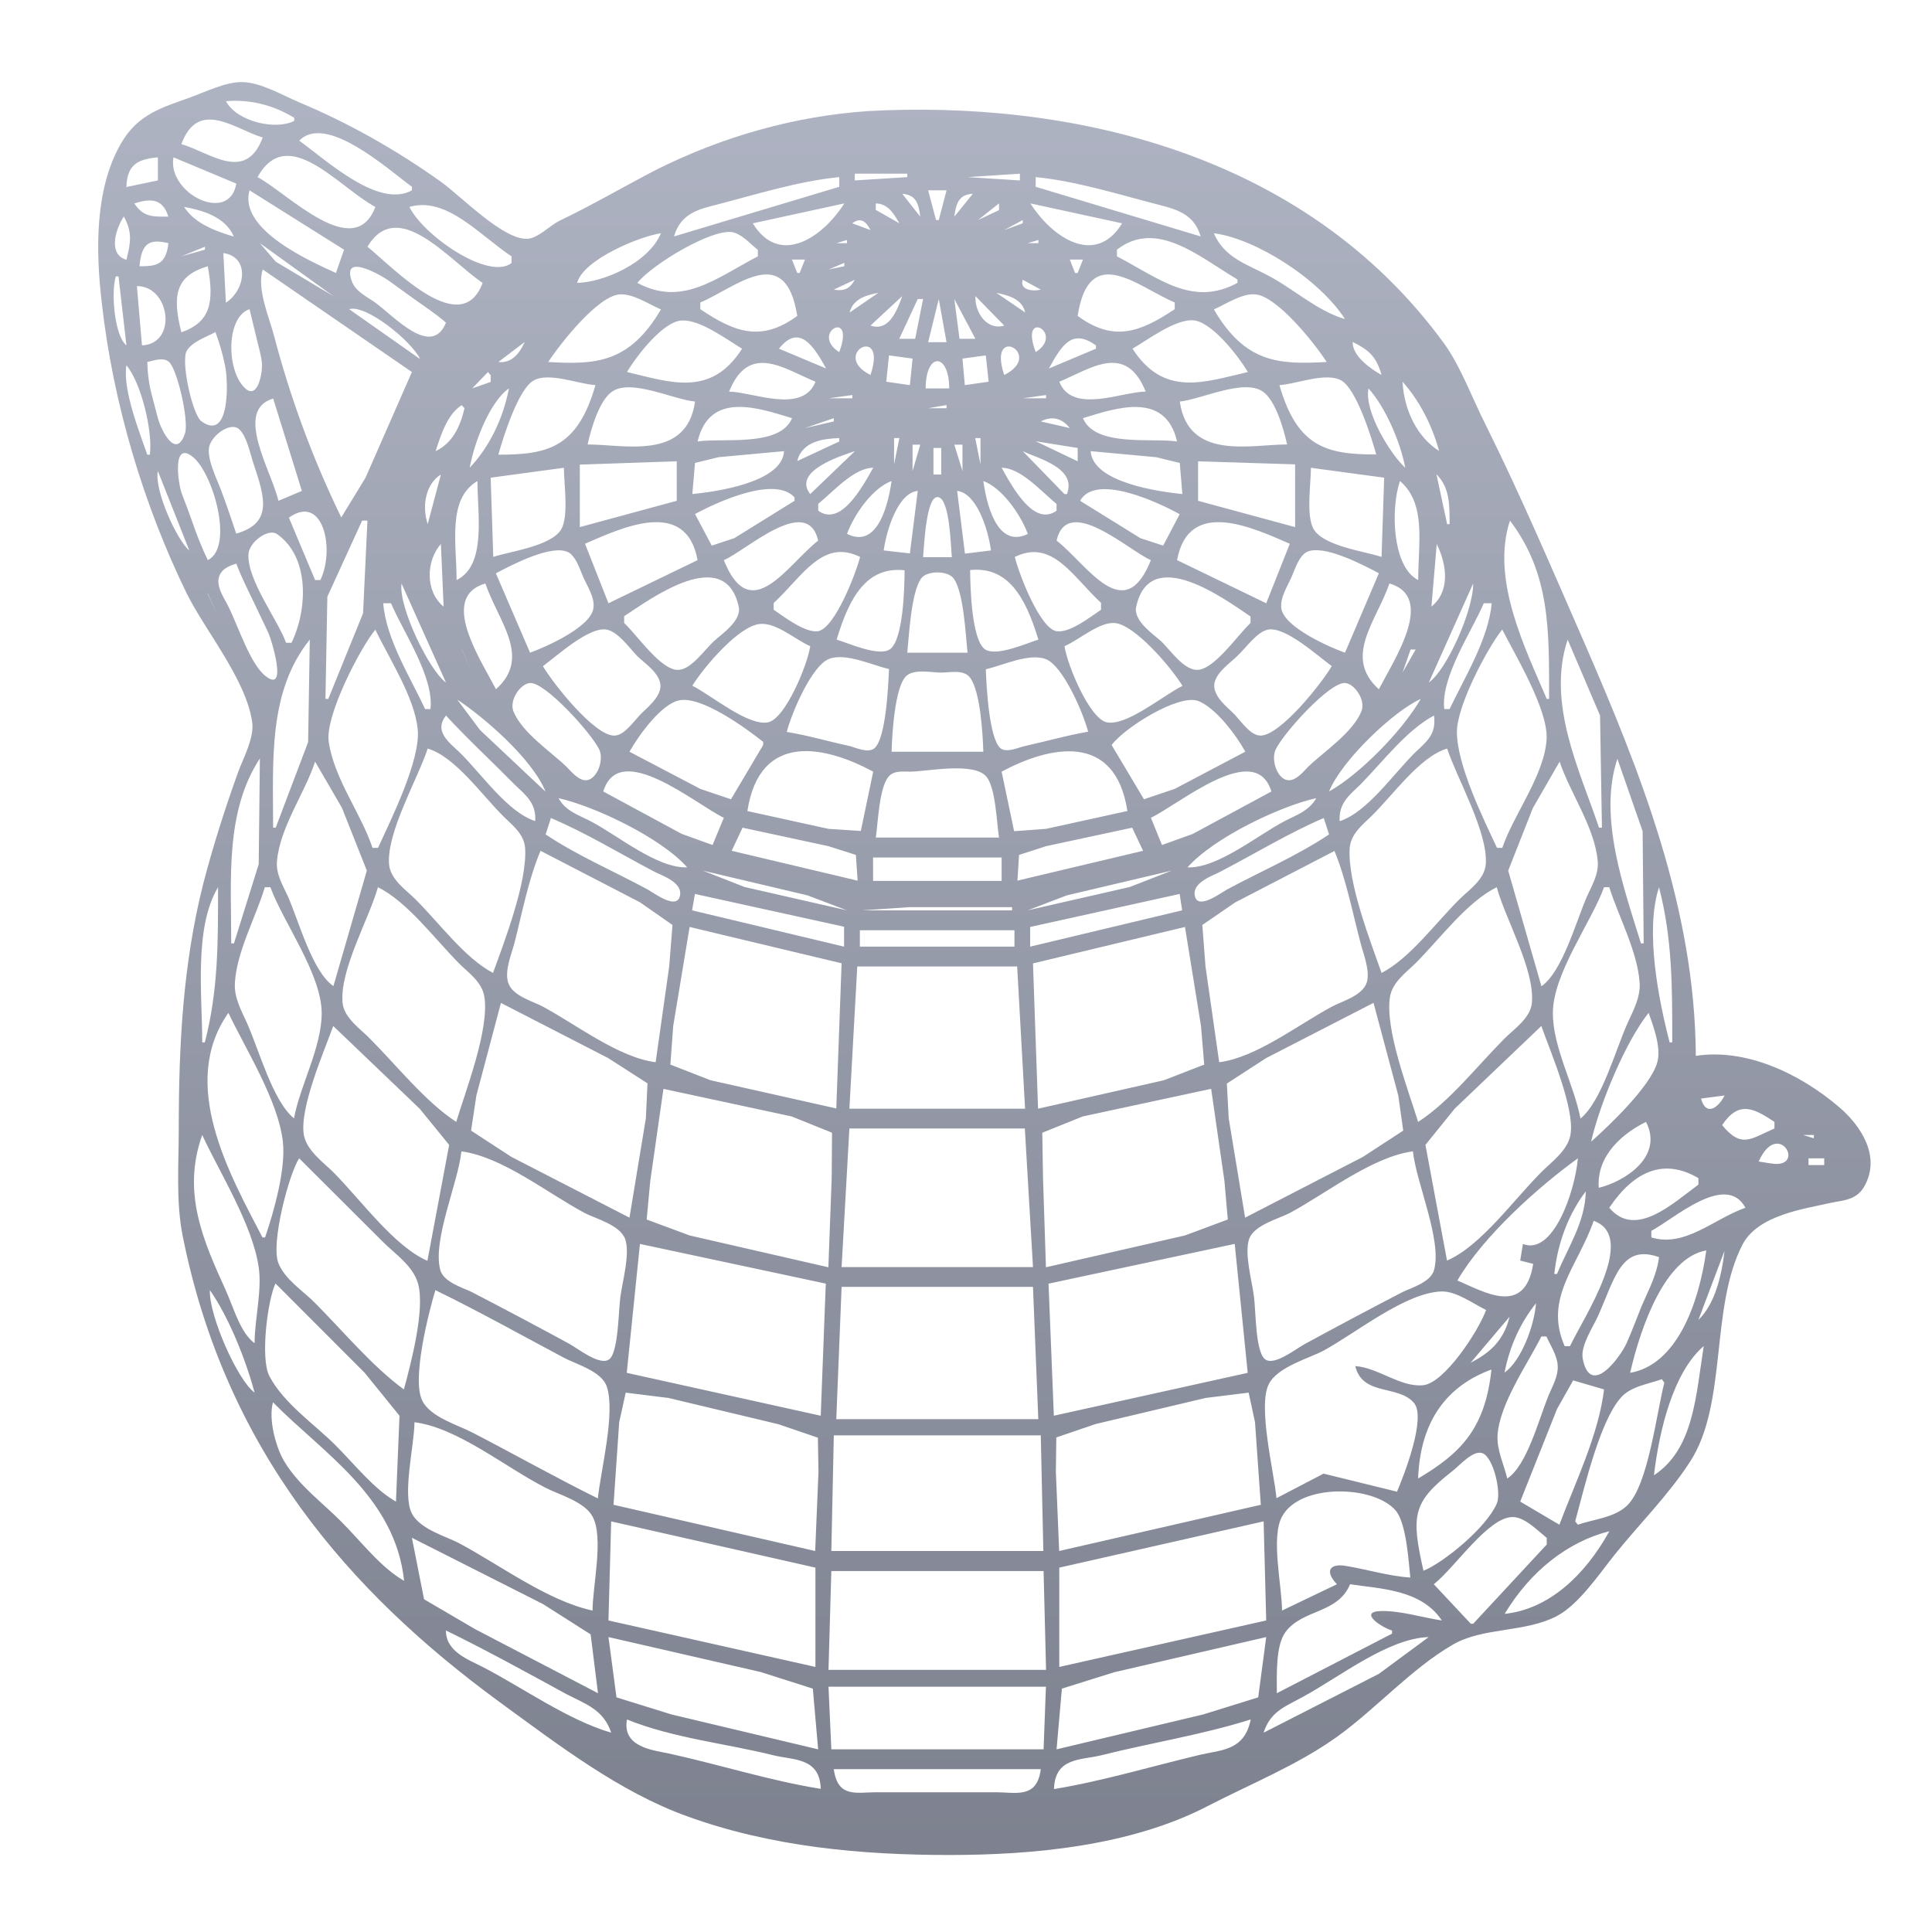 <svg xmlns="http://www.w3.org/2000/svg" xmlns:xlink="http://www.w3.org/1999/xlink" width="64" height="64" viewBox="0 0 64 64" version="1.1"><defs><linearGradient id="linear0" gradientUnits="userSpaceOnUse" x1="0" y1="0" x2="0" y2="1" gradientTransform="matrix(86.968,0,0,101.208,-13.762,-20.906)"><stop offset="0" style="stop-color:#c1c6d6;stop-opacity:1;"/><stop offset="1" style="stop-color:#6f7380;stop-opacity:1;"/></linearGradient></defs><g id="surface1"><path style=" stroke:none;fill-rule:nonzero;fill:url(#linear0);" d="M 56.176 34.977 C 56.152 30.066 54.305 25.492 52.484 21.293 C 51.426 18.875 50.379 16.414 49.215 14.074 C 48.766 13.188 48.387 12.133 47.824 11.359 C 43.152 4.973 35.309 3.32 28.75 3.68 C 26.336 3.848 23.965 4.508 21.719 5.633 C 20.652 6.188 19.59 6.809 18.504 7.328 C 18.191 7.496 17.812 7.895 17.469 7.91 C 16.668 7.949 15.297 6.52 14.605 6.02 C 13.113 4.957 11.539 4.07 9.914 3.391 C 9.34 3.145 8.617 2.719 8.004 2.719 C 7.453 2.719 6.805 3.047 6.27 3.238 C 5.391 3.559 4.559 3.773 3.996 4.773 C 3.141 6.273 3.168 8.293 3.371 10.027 C 3.746 13.387 4.77 16.758 6.184 19.656 C 6.777 20.863 8.16 22.516 8.355 23.926 C 8.43 24.43 8.055 25.125 7.891 25.57 C 7.453 26.785 7.062 28.008 6.73 29.285 C 6.059 31.953 5.922 34.609 5.922 37.383 C 5.922 38.531 5.828 39.754 6.039 40.879 C 7.453 48.059 11.613 52.762 16.508 56.352 C 18.488 57.797 20.523 59.363 22.766 60.168 C 25.566 61.184 28.551 61.449 31.445 61.449 C 34.199 61.449 37.461 61.16 40.039 59.812 C 41.43 59.094 42.984 58.469 44.289 57.535 C 45.578 56.609 46.75 55.281 48.109 54.492 C 49.105 53.895 50.516 54.094 51.586 53.527 C 52.297 53.145 52.945 52.184 53.488 51.5 C 54.316 50.469 55.25 49.551 55.977 48.434 C 57.238 46.516 56.637 43.305 57.73 41.215 C 58.246 40.246 59.773 40.047 60.605 39.855 C 61.008 39.762 61.473 39.777 61.742 39.328 C 62.34 38.309 61.625 37.285 60.957 36.703 C 59.605 35.535 57.809 34.723 56.176 34.977 M 9.746 3.902 L 9.746 4.004 C 9.156 4.316 7.863 4.047 7.484 3.352 C 8.266 3.285 9.043 3.473 9.746 3.902 M 8.703 4.555 C 8.137 6.066 6.961 5.051 6.008 4.773 C 6.574 3.254 7.77 4.277 8.703 4.555 M 5.664 4.117 L 4.879 4.66 L 5.664 4.117 M 13.645 6.188 L 13.645 6.305 C 12.555 6.91 10.875 5.363 9.914 4.66 C 10.793 3.75 12.828 5.586 13.645 6.188 M 12.434 6.855 C 11.73 8.707 9.527 6.395 8.531 5.867 C 9.531 4.07 11.215 6.203 12.434 6.855 M 5.23 5.211 L 5.23 5.977 L 4.188 6.195 C 4.207 5.379 4.656 5.273 5.23 5.211 M 7.828 6.082 C 7.598 7.438 5.535 6.41 5.746 5.211 L 7.828 6.082 M 30.055 5.754 L 30.055 5.867 L 28.316 5.977 L 28.316 5.754 L 30.055 5.754 M 33.785 5.754 L 33.785 5.977 L 32.051 5.867 L 33.785 5.754 M 27.801 5.867 L 27.801 6.188 L 22.328 7.832 C 22.539 7.078 23.145 6.93 23.723 6.785 C 25.051 6.441 26.441 6 27.801 5.867 M 39.773 7.832 L 34.309 6.188 L 34.309 5.867 C 35.668 6 37.051 6.441 38.391 6.785 C 38.953 6.93 39.562 7.086 39.773 7.832 M 11.395 8.277 L 11.129 9.043 C 10.309 8.668 7.891 7.613 8.266 6.305 L 11.395 8.27 M 31.355 6.305 L 31.098 7.289 L 31.008 7.289 L 30.746 6.305 L 31.355 6.305 M 30.484 7.176 L 29.887 6.418 C 30.297 6.457 30.426 6.664 30.484 7.176 M 32.227 6.418 L 31.613 7.176 C 31.68 6.664 31.801 6.449 32.227 6.418 M 5.578 7.176 C 5.109 7.176 4.758 7.215 4.449 6.738 C 4.918 6.594 5.383 6.52 5.578 7.184 M 16.945 8.492 L 16.945 8.715 C 16.164 9.301 14.012 7.781 13.562 6.855 C 14.793 6.496 15.883 7.789 16.945 8.492 M 29.793 7.398 L 29.012 6.953 L 29.012 6.738 C 29.395 6.754 29.578 7.016 29.793 7.398 M 33.094 6.738 L 33.094 6.961 L 32.398 7.289 L 33.094 6.738 M 27.969 6.738 C 27.246 7.879 25.816 8.836 24.938 7.398 L 27.969 6.738 M 37.172 7.398 C 36.293 8.836 34.859 7.879 34.133 6.738 L 37.172 7.398 M 7.75 7.84 C 7.18 7.664 6.469 7.43 6.098 6.855 C 6.656 6.953 7.465 7.168 7.742 7.832 M 4.105 7.176 C 4.383 7.688 4.336 8.023 4.188 8.605 C 3.59 8.438 3.801 7.641 4.098 7.176 M 28.836 7.621 L 28.234 7.398 C 28.492 7.199 28.672 7.305 28.836 7.621 M 33.879 7.289 L 33.879 7.398 L 33.266 7.621 L 33.879 7.289 M 15.988 9.371 C 15.285 11.254 13.09 8.926 12.172 8.172 C 13.184 6.496 14.879 8.629 15.988 9.371 M 25.105 8.27 L 25.105 8.492 C 23.723 9.211 22.605 10.172 21.113 9.371 C 21.609 8.758 23.535 7.598 24.238 7.688 C 24.555 7.734 24.844 8.07 25.105 8.277 M 40.992 9.258 L 40.992 9.371 C 39.5 10.18 38.383 9.211 37 8.492 L 37 8.27 C 38.305 7.262 39.688 8.477 40.992 9.258 M 21.895 7.727 C 21.473 8.723 19.973 9.355 19.117 9.371 C 19.336 8.574 21.254 7.812 21.895 7.727 M 44.555 10.57 C 43.602 10.289 42.836 9.547 41.945 9.094 C 41.309 8.758 40.551 8.531 40.211 7.727 C 41.582 7.902 43.688 9.227 44.555 10.57 M 5.578 8.055 C 5.504 8.797 5.137 8.82 4.621 8.82 C 4.688 8.008 4.988 7.918 5.578 8.055 M 28.059 7.949 L 28.059 8.055 L 27.707 8.055 L 28.059 7.949 M 34.398 7.949 L 34.398 8.055 L 34.047 8.055 L 34.398 7.949 M 8.609 8.055 L 11.043 9.809 L 9.133 8.668 L 8.609 8.055 M 6.789 8.172 L 6.789 8.27 L 6.008 8.492 L 6.789 8.172 M 7.484 10.027 L 7.398 8.383 C 8.277 8.508 8.145 9.594 7.484 10.027 M 26.664 8.605 L 26.488 9.043 L 26.41 9.043 L 26.234 8.598 L 26.664 8.598 M 35.875 8.598 L 35.699 9.043 L 35.613 9.043 L 35.438 8.598 L 35.875 8.598 M 14.773 10.688 C 14.297 11.871 13.051 10.473 12.434 10.027 C 12.195 9.852 11.789 9.668 11.664 9.34 C 11.27 8.309 12.695 9.164 12.871 9.293 L 13.645 9.852 C 14.027 10.129 14.41 10.371 14.773 10.688 M 27.969 8.707 L 27.969 8.82 L 27.453 8.926 L 27.969 8.707 M 34.652 8.926 L 34.133 8.82 L 34.652 8.926 M 6.883 8.82 C 7.102 10.012 6.973 10.672 6.008 11.008 C 5.691 9.762 5.832 9.133 6.883 8.82 M 8.703 8.926 L 13.645 12.324 L 12.109 15.824 L 11.305 17.141 C 10.383 15.246 9.629 13.227 9.078 11.121 C 8.914 10.496 8.5 9.578 8.703 8.926 M 26.41 10.465 C 25.234 11.328 24.352 11.023 23.199 10.242 L 23.199 10.02 C 24.406 9.508 26.02 7.996 26.41 10.465 M 38.914 10.02 L 38.914 10.242 C 37.746 11.023 36.875 11.328 35.699 10.465 C 36.078 7.996 37.699 9.508 38.914 10.02 M 3.836 9.156 L 3.926 9.156 L 4.188 11.441 C 3.793 11.129 3.672 9.684 3.836 9.156 M 28.316 9.266 C 28.137 9.594 27.934 9.645 27.621 9.594 L 28.316 9.266 M 33.879 9.266 L 34.477 9.594 C 34.277 9.652 33.762 9.637 33.879 9.266 M 4.703 11.441 L 4.535 9.477 C 5.637 9.477 5.883 11.383 4.711 11.441 M 21.895 10.25 C 20.852 12.023 19.742 12.086 18.16 11.992 C 18.598 11.328 19.797 9.828 20.508 9.754 C 20.945 9.707 21.484 10.074 21.895 10.25 M 29.098 9.699 L 28.145 10.352 C 28.262 9.875 28.746 9.77 29.098 9.699 M 33.961 10.352 L 33.004 9.699 C 33.355 9.777 33.852 9.875 33.961 10.352 M 43.941 11.992 C 42.363 12.078 41.254 12.031 40.211 10.25 C 40.617 10.074 41.156 9.699 41.602 9.754 C 42.305 9.828 43.512 11.32 43.949 11.992 M 29.887 9.809 C 29.68 10.402 29.406 10.977 28.836 10.785 L 29.887 9.809 M 32.312 9.809 L 33.266 10.785 C 33.027 10.863 32.781 10.793 32.59 10.594 C 32.41 10.402 32.301 10.113 32.312 9.809 M 27.277 9.906 L 26.926 10.68 L 27.277 9.906 M 30.578 9.906 L 30.316 11.223 L 29.789 11.223 L 30.402 9.906 L 30.578 9.906 M 31.098 9.906 L 31.355 11.336 L 30.746 11.336 L 31.098 9.906 M 31.613 9.906 L 32.312 11.223 L 31.785 11.223 L 31.613 9.906 M 34.914 9.906 L 35.176 10.68 L 34.914 9.906 M 13.906 11.887 L 11.566 10.242 C 12.117 10.074 13.617 11.281 13.914 11.887 M 8.266 10.242 C 8.355 10.602 8.441 10.969 8.531 11.336 C 8.582 11.551 8.648 11.766 8.672 11.984 C 8.715 12.309 8.551 13.227 8.145 12.883 C 7.496 12.34 7.469 10.504 8.266 10.242 M 24.582 11.551 C 23.551 13.172 22.199 12.66 20.77 12.324 C 21.113 11.75 21.98 10.641 22.586 10.617 C 23.195 10.586 24.051 11.23 24.582 11.551 M 27.801 11.664 C 26.809 11.031 28.355 10.188 27.801 11.664 M 34.309 11.664 C 33.75 10.188 35.297 11.031 34.309 11.664 M 41.34 12.324 C 39.902 12.652 38.562 13.172 37.516 11.551 C 38.059 11.23 38.914 10.586 39.512 10.609 C 40.121 10.641 40.992 11.75 41.332 12.316 M 7.137 11 C 7.27 11.359 7.375 11.719 7.453 12.102 C 7.566 12.605 7.629 14.656 6.668 13.953 C 6.371 13.723 5.988 11.984 6.184 11.625 C 6.367 11.312 6.863 11.152 7.137 11 M 27.367 12.207 L 25.805 11.551 C 26.465 10.715 26.945 11.441 27.367 12.207 M 36.305 11.441 L 36.305 11.551 L 34.746 12.207 C 35.199 11.375 35.535 10.895 36.305 11.441 M 28.836 12.422 C 27.477 11.734 29.418 10.695 28.836 12.422 M 33.266 12.422 C 32.688 10.695 34.629 11.734 33.266 12.422 M 17.383 11.328 C 17.184 11.766 16.91 12.039 16.508 11.992 L 17.383 11.328 M 44.809 11.328 C 45.301 11.574 45.586 11.773 45.766 12.422 C 45.453 12.246 44.797 11.816 44.809 11.328 M 30.23 11.879 L 30.141 12.758 L 29.359 12.645 L 29.449 11.773 L 30.23 11.879 M 32.656 11.773 L 32.75 12.645 L 31.961 12.758 L 31.883 11.879 L 32.656 11.773 M 4.879 11.992 C 5.094 11.949 5.406 11.816 5.602 11.992 C 5.883 12.262 6.262 13.945 6.129 14.355 C 5.832 15.246 5.336 14.25 5.23 13.852 L 5.027 13.078 C 4.934 12.727 4.887 12.359 4.879 11.984 M 27.016 12.645 C 26.578 13.73 24.934 12.98 24.152 12.973 C 24.812 11.328 25.992 12.23 27.016 12.645 M 31.445 12.867 L 30.664 12.867 C 30.664 11.664 31.438 11.664 31.445 12.867 M 37.953 12.973 C 37.164 12.973 35.52 13.73 35.09 12.645 C 36.117 12.223 37.293 11.328 37.953 12.973 M 4.188 12.102 C 4.656 12.645 5.066 14.25 4.965 15.062 L 4.879 15.062 C 4.621 14.32 4.055 12.891 4.188 12.102 M 16.164 12.324 L 16.254 12.43 L 16.254 12.652 L 15.641 12.867 L 16.164 12.324 M 19.723 12.766 C 19.125 14.84 18.137 15.062 16.508 15.062 C 16.684 14.434 17.176 12.883 17.676 12.605 C 18.184 12.316 19.172 12.727 19.73 12.758 M 45.59 15.055 C 43.973 15.055 42.977 14.832 42.383 12.758 C 42.934 12.727 43.922 12.316 44.434 12.605 C 44.93 12.891 45.414 14.434 45.59 15.055 M 46.461 12.645 C 47.012 13.262 47.43 14.059 47.672 14.938 C 46.977 14.504 46.512 13.629 46.461 12.645 M 16.859 12.867 C 16.66 13.898 16.199 14.816 15.559 15.496 C 15.715 14.633 16.238 13.293 16.859 12.867 M 23.023 13.309 C 22.746 15.266 20.672 14.723 19.465 14.723 C 19.586 14.18 19.852 13.277 20.266 12.98 C 20.891 12.527 22.32 13.242 23.023 13.301 M 42.637 14.723 C 41.43 14.723 39.363 15.266 39.082 13.301 C 39.785 13.234 41.219 12.523 41.844 12.98 C 42.25 13.27 42.516 14.18 42.637 14.723 M 45.332 12.867 C 45.875 13.461 46.387 14.617 46.551 15.496 C 46.078 15.066 45.184 13.645 45.332 12.867 M 28.234 13.086 L 28.234 13.195 L 27.445 13.195 L 28.234 13.086 M 34.652 13.086 L 34.652 13.195 L 33.879 13.195 L 34.652 13.086 M 9.047 13.195 L 10 16.262 L 9.223 16.59 C 8.992 15.59 7.738 13.594 9.047 13.203 M 15.297 13.426 L 15.387 13.523 C 15.23 14.195 14.961 14.688 14.43 14.945 C 14.621 14.355 14.828 13.723 15.297 13.418 M 26.234 13.859 C 25.832 14.824 23.898 14.496 23.109 14.625 C 23.504 12.934 25.148 13.523 26.234 13.852 M 31.355 13.418 L 31.355 13.523 L 30.746 13.523 L 31.355 13.418 M 38.992 14.625 C 38.207 14.496 36.273 14.824 35.875 13.852 C 36.953 13.523 38.602 12.941 38.992 14.625 M 27.621 13.852 L 27.621 13.961 L 26.664 14.18 L 27.621 13.852 M 35.438 14.18 L 34.477 13.961 C 34.828 13.777 35.168 13.836 35.438 14.18 M 7.828 17.684 C 7.672 17.211 7.508 16.734 7.332 16.262 C 7.191 15.879 6.887 15.297 6.918 14.863 C 6.961 14.449 7.59 13.996 7.883 14.188 C 8.168 14.387 8.289 15.047 8.406 15.383 C 8.785 16.512 9.023 17.332 7.828 17.676 M 31.098 14.074 L 31.008 14.18 L 31.098 14.074 M 27.801 14.512 L 27.801 14.625 L 26.41 15.273 C 26.578 14.602 27.301 14.531 27.801 14.512 M 29.793 14.512 L 29.617 15.383 L 29.617 14.512 L 29.793 14.512 M 32.48 14.512 L 32.48 15.383 L 32.305 14.512 L 32.48 14.512 M 35.699 14.84 L 35.699 15.281 L 34.309 14.617 L 35.699 14.84 M 30.484 14.73 L 30.23 15.605 L 30.23 14.73 L 30.484 14.73 M 31.883 14.73 L 31.883 15.605 L 31.613 14.73 L 31.883 14.73 M 31.18 14.84 L 31.18 15.719 L 30.922 15.719 L 30.922 14.84 L 31.18 14.84 M 6.883 18.555 C 6.684 18.137 6.508 17.699 6.355 17.246 C 6.25 16.949 6.141 16.66 6.027 16.367 C 5.898 16.031 5.688 14.555 6.398 15.145 C 7.059 15.688 7.762 18.121 6.883 18.555 M 25.973 14.945 C 25.914 16 23.656 16.293 22.934 16.367 L 23.023 15.336 L 23.801 15.145 L 25.973 14.945 M 28.32 14.945 L 26.84 16.367 C 26.238 15.598 27.871 15.098 28.316 14.945 M 33.879 14.945 C 34.383 15.191 35.68 15.496 35.344 16.367 L 35.262 16.367 L 33.879 14.945 M 39.168 16.367 C 38.453 16.293 36.199 16 36.129 14.945 L 38.301 15.145 L 39.082 15.336 L 39.168 16.375 M 22.418 15.281 L 22.418 16.59 L 19.207 17.461 L 19.207 15.391 L 22.418 15.281 M 42.902 15.383 L 42.902 17.461 L 39.688 16.59 L 39.688 15.281 L 42.902 15.383 M 28.926 15.496 C 28.527 16.207 27.836 17.445 27.105 16.918 L 27.105 16.691 C 27.617 16.27 28.297 15.496 28.926 15.496 M 35 16.695 L 35 16.918 C 34.266 17.445 33.574 16.207 33.18 15.496 C 33.812 15.496 34.484 16.27 35 16.695 M 18.68 15.496 C 18.68 16.016 18.844 17.078 18.598 17.523 C 18.27 18.098 16.875 18.266 16.34 18.449 L 16.254 15.824 L 18.68 15.496 M 45.852 15.824 L 45.766 18.449 C 45.234 18.266 43.844 18.098 43.512 17.523 C 43.262 17.078 43.426 16.016 43.426 15.496 L 45.852 15.824 M 5.23 15.605 L 6.27 18.234 C 5.855 17.891 5.098 16.215 5.23 15.605 M 14.605 15.719 L 14.168 17.363 C 13.961 16.727 14.121 16.016 14.605 15.719 M 47.594 15.719 C 48.02 16.16 48.02 16.691 48.02 17.363 L 47.938 17.363 L 47.586 15.719 M 15.816 15.941 C 15.816 17.043 16.121 18.73 15.125 19.215 C 15.125 17.996 14.812 16.527 15.816 15.934 M 29.535 15.934 C 29.383 16.98 28.98 18.148 28.059 17.684 C 28.316 16.988 28.938 16.148 29.535 15.934 M 34.055 17.684 C 33.133 18.145 32.719 16.98 32.574 15.934 C 33.168 16.152 33.785 16.988 34.047 17.684 M 46.375 15.934 C 47.254 16.684 46.98 17.988 46.98 19.215 C 46.137 18.801 46.051 16.902 46.375 15.934 M 26.32 16.477 L 26.32 16.59 L 24.324 17.828 L 23.578 18.074 L 23.023 17.027 C 23.766 16.629 25.664 15.75 26.32 16.477 M 39.082 17.027 L 38.531 18.074 L 37.777 17.828 L 35.781 16.59 C 36.285 15.664 38.383 16.645 39.082 17.035 M 30.402 16.262 L 30.141 18.332 L 29.273 18.234 C 29.375 17.516 29.758 16.324 30.402 16.262 M 32.828 18.234 L 31.965 18.34 L 31.707 16.262 C 32.348 16.332 32.73 17.516 32.828 18.234 M 31.531 18.457 L 30.578 18.457 C 30.613 18.113 30.676 16.383 31.082 16.469 C 31.465 16.551 31.492 18.066 31.531 18.449 M 10.613 19.215 L 10.438 19.215 L 9.57 17.148 C 10.703 16.336 11.105 18.188 10.613 19.215 M 27.105 17.906 C 26.082 18.707 24.867 20.781 23.977 18.555 C 24.719 18.242 26.738 16.352 27.102 17.906 M 38.125 18.555 C 37.238 20.781 36.023 18.707 35 17.906 C 35.363 16.352 37.391 18.242 38.125 18.555 M 12.172 17.246 L 12.027 20.316 L 10.875 23.152 L 10.781 23.152 L 10.844 19.766 L 11.996 17.246 L 12.172 17.246 M 23.109 18.555 L 20.156 19.984 L 19.379 18.012 C 20.555 17.508 22.723 16.453 23.109 18.555 M 42.727 18.012 L 41.945 19.984 L 38.992 18.555 C 39.379 16.453 41.547 17.508 42.727 18.012 M 50.02 17.246 C 51.359 19.016 51.316 20.879 51.316 23.152 L 51.238 23.152 C 50.547 21.523 49.371 19.199 50.02 17.246 M 9.656 21.293 L 9.477 21.293 C 9.191 20.512 8.188 19.223 8.23 18.355 C 8.254 17.953 8.891 17.492 9.176 17.691 C 10.273 18.457 10.184 20.207 9.656 21.293 M 14.605 18.012 L 14.695 20.094 C 14.09 19.602 14.102 18.594 14.605 18.02 M 47.594 18.02 C 47.934 18.715 48.043 19.59 47.418 20.094 L 47.594 18.02 M 28.492 18.449 C 28.34 19.039 27.641 20.828 27.094 20.91 C 26.664 20.965 25.996 20.445 25.629 20.199 L 25.629 19.977 C 26.59 19.082 27.246 17.836 28.492 18.449 M 36.473 19.977 L 36.473 20.199 C 36.109 20.445 35.438 20.973 35.004 20.91 C 34.461 20.836 33.762 19.047 33.617 18.449 C 34.859 17.844 35.516 19.082 36.48 19.977 M 17.559 21.621 L 16.426 18.992 C 16.953 18.715 18.281 18.012 18.832 18.297 C 19.074 18.434 19.195 18.824 19.316 19.105 C 19.445 19.406 19.73 19.824 19.652 20.176 C 19.531 20.805 18.008 21.461 17.559 21.621 M 45.676 18.992 L 44.555 21.621 C 44.094 21.461 42.578 20.805 42.449 20.176 C 42.383 19.824 42.66 19.398 42.789 19.105 C 42.91 18.824 43.027 18.434 43.281 18.289 C 43.832 18.012 45.156 18.715 45.684 18.992 M 7.828 18.672 C 8.016 19.168 8.254 19.625 8.477 20.094 L 8.891 20.965 C 8.992 21.188 9.539 22.961 8.816 22.41 C 8.289 22.02 7.891 20.734 7.566 20.094 C 7.453 19.855 7.215 19.527 7.234 19.223 C 7.266 18.855 7.605 18.738 7.828 18.672 M 29.965 18.891 C 29.965 19.457 29.922 21.172 29.492 21.5 C 29.133 21.773 28.102 21.301 27.715 21.188 C 28.152 19.727 28.738 18.762 29.965 18.891 M 34.398 21.188 C 34.004 21.309 32.98 21.773 32.617 21.5 C 32.184 21.164 32.141 19.457 32.137 18.883 C 33.367 18.762 33.957 19.727 34.398 21.188 M 20.676 20.637 L 20.676 20.414 C 21.516 19.863 24.012 18.004 24.473 20.102 C 24.57 20.574 23.875 21.027 23.633 21.254 C 23.32 21.555 22.91 22.148 22.504 22.188 C 21.934 22.266 21.113 21.043 20.676 20.637 M 32.051 21.621 L 30.055 21.621 C 30.117 20.996 30.184 19.656 30.504 19.176 C 30.688 18.891 31.414 18.891 31.602 19.176 C 31.926 19.656 31.984 20.996 32.051 21.621 M 41.426 20.414 L 41.426 20.637 C 40.988 21.043 40.176 22.258 39.605 22.188 C 39.191 22.148 38.777 21.555 38.477 21.254 C 38.234 21.027 37.535 20.574 37.637 20.102 C 38.094 18.004 40.594 19.863 41.426 20.422 M 13.301 19.328 L 14.773 22.609 C 14.234 22.234 13.195 20.117 13.301 19.328 M 16.078 19.328 C 16.508 20.59 17.621 21.766 16.43 22.832 C 15.902 21.82 14.539 19.777 16.078 19.328 M 45.676 22.832 C 44.488 21.762 45.59 20.59 46.027 19.328 C 47.562 19.777 46.203 21.82 45.676 22.832 M 48.801 19.328 C 48.809 20.199 47.938 22.18 47.332 22.609 L 48.801 19.328 M 6.883 19.656 L 7.227 20.422 L 6.875 19.656 M 12.953 19.984 C 13.336 20.895 14.391 22.441 14.258 23.488 L 14.082 23.488 C 13.609 22.465 12.789 21.18 12.695 19.984 L 12.953 19.984 M 49.414 19.984 C 49.309 21.172 48.504 22.465 48.02 23.488 L 47.844 23.488 C 47.715 22.441 48.766 20.895 49.152 19.984 L 49.414 19.984 M 39.168 22.723 C 38.547 23.023 37.316 24.07 36.656 23.926 C 36.09 23.793 35.363 22.051 35.262 21.406 C 35.75 21.195 36.391 20.613 36.91 20.637 C 37.566 20.668 38.785 22.09 39.168 22.715 M 26.84 21.406 C 26.742 22.051 26.016 23.793 25.453 23.926 C 24.789 24.07 23.566 23.031 22.934 22.715 C 23.34 22.066 24.504 20.703 25.195 20.668 C 25.73 20.629 26.344 21.188 26.84 21.406 M 15.043 20.75 L 15.219 21.293 L 15.043 20.75 M 17.988 22.066 C 18.48 21.699 19.492 20.781 20.07 20.852 C 20.453 20.902 20.836 21.445 21.113 21.738 C 21.34 21.957 21.879 22.309 21.879 22.723 C 21.879 23.113 21.406 23.465 21.203 23.68 C 20.969 23.926 20.66 24.383 20.332 24.367 C 19.688 24.352 18.355 22.691 17.984 22.066 M 44.117 22.066 C 43.746 22.691 42.414 24.344 41.77 24.367 C 41.449 24.383 41.133 23.926 40.91 23.68 C 40.695 23.457 40.223 23.113 40.223 22.715 C 40.223 22.309 40.77 21.949 40.988 21.73 C 41.285 21.453 41.656 20.902 42.031 20.852 C 42.613 20.781 43.625 21.707 44.117 22.066 M 47.152 20.75 L 46.895 21.293 L 47.152 20.75 M 12.434 20.859 C 12.863 21.766 13.727 23.082 13.836 24.145 C 13.949 25.164 12.926 27.199 12.523 28.086 L 12.34 28.086 C 11.961 26.945 11.074 25.812 10.891 24.582 C 10.754 23.719 11.949 21.438 12.434 20.859 M 49.766 20.859 C 50.18 21.676 51.281 23.496 51.234 24.469 C 51.172 25.668 50.137 26.984 49.766 28.086 L 49.59 28.086 C 49.152 27.152 48.262 25.348 48.262 24.246 C 48.266 23.359 49.27 21.477 49.758 20.859 M 10.262 21.188 L 10.207 24.582 L 9.133 27.418 L 9.047 27.418 C 9.047 25.188 8.879 22.906 10.262 21.188 M 51.93 21.188 L 53.004 23.703 L 53.066 27.418 L 52.969 27.418 C 52.348 25.555 51.223 23.32 51.93 21.188 M 15.301 21.516 L 15.641 22.281 L 15.297 21.516 M 46.895 21.516 L 46.461 22.281 L 46.727 21.516 L 46.902 21.516 M 29.449 22.172 C 29.426 22.715 29.348 24.469 28.965 24.789 C 28.75 24.957 28.367 24.773 28.137 24.711 C 27.453 24.566 26.762 24.359 26.062 24.246 C 26.238 23.578 26.895 22.051 27.461 21.828 C 28.004 21.613 28.898 22.035 29.449 22.164 M 36.051 24.238 C 35.34 24.359 34.652 24.559 33.961 24.711 C 33.738 24.758 33.352 24.949 33.145 24.789 C 32.762 24.469 32.676 22.715 32.656 22.172 C 33.211 22.043 34.098 21.621 34.648 21.836 C 35.211 22.059 35.875 23.586 36.051 24.254 M 32.574 24.902 L 29.535 24.902 C 29.551 24.344 29.637 22.754 30.02 22.395 C 30.281 22.148 30.863 22.281 31.18 22.281 C 31.457 22.281 31.938 22.164 32.141 22.457 C 32.477 22.922 32.555 24.301 32.574 24.902 M 17.559 22.625 C 18.07 22.602 19.578 24.277 19.848 24.82 C 20.016 25.172 19.785 25.797 19.445 25.844 C 19.195 25.883 18.953 25.59 18.773 25.406 C 18.273 24.918 17.305 24.285 17.012 23.574 C 16.855 23.191 17.242 22.648 17.559 22.625 M 44.555 22.625 C 44.863 22.641 45.258 23.191 45.094 23.574 C 44.797 24.285 43.832 24.918 43.328 25.406 C 43.152 25.59 42.918 25.875 42.656 25.844 C 42.316 25.805 42.09 25.172 42.262 24.82 C 42.527 24.277 44.031 22.602 44.555 22.625 M 15.125 23.16 C 15.992 23.727 17.625 25.117 18.074 26.227 L 15.902 24.184 L 15.125 23.145 M 25.281 24.574 L 25.281 24.68 L 24.215 26.477 L 23.199 26.133 L 20.852 24.902 C 21.18 24.32 21.922 23.312 22.504 23.199 C 23.23 23.051 24.676 24.094 25.281 24.574 M 41.25 24.902 L 38.914 26.133 L 37.895 26.477 L 36.824 24.68 C 37.258 24.094 39.047 22.984 39.688 23.219 C 40.254 23.434 40.926 24.312 41.254 24.902 M 47.066 23.152 C 46.43 24.246 45.016 25.668 44.027 26.219 C 44.445 25.18 46.199 23.527 47.07 23.152 M 14.773 23.703 C 15.504 24.496 16.285 25.215 17.039 25.98 C 17.391 26.324 17.77 26.586 17.73 27.199 C 16.812 26.906 15.957 25.637 15.211 24.91 C 14.867 24.582 14.367 24.223 14.773 23.703 M 47.504 23.703 C 47.586 24.32 47.262 24.566 46.895 24.91 C 46.156 25.637 45.293 26.906 44.379 27.203 C 44.336 26.594 44.723 26.324 45.074 25.98 C 45.82 25.215 46.609 24.176 47.504 23.703 M 16.332 32.23 C 15.387 31.73 14.551 30.57 13.738 29.766 C 13.453 29.484 12.926 29.133 12.887 28.621 C 12.809 27.562 13.848 25.781 14.168 24.797 C 15.082 25.07 15.957 26.332 16.684 27.051 C 16.953 27.32 17.359 27.617 17.395 28.086 C 17.473 29.215 16.703 31.203 16.332 32.23 M 28.926 25.562 L 28.516 27.527 L 27.445 27.457 L 24.758 26.867 C 25.172 24.191 27.379 24.727 28.926 25.562 M 37.34 26.867 L 34.652 27.457 L 33.594 27.535 L 33.18 25.562 C 34.727 24.734 36.941 24.199 37.348 26.875 M 47.938 24.797 C 48.262 25.781 49.293 27.562 49.219 28.621 C 49.184 29.133 48.656 29.484 48.371 29.766 C 47.551 30.57 46.727 31.73 45.766 32.23 C 45.402 31.195 44.629 29.215 44.711 28.086 C 44.75 27.617 45.148 27.312 45.414 27.051 C 46.156 26.332 47.023 25.07 47.938 24.797 M 8.609 25.125 L 8.57 28.629 L 7.75 31.25 L 7.66 31.25 C 7.66 29.117 7.453 26.891 8.609 25.125 M 53.574 25.125 L 54.414 27.535 L 54.449 31.25 L 54.359 31.25 C 53.812 29.469 52.926 27.066 53.582 25.125 M 11.043 32.664 C 10.352 32.184 9.922 30.586 9.547 29.715 C 9.383 29.348 9.133 28.965 9.176 28.52 C 9.277 27.395 10.098 26.273 10.438 25.23 L 11.328 26.762 L 12.152 28.84 L 11.043 32.672 M 51.664 25.23 C 52.012 26.273 52.824 27.395 52.926 28.52 C 52.969 28.965 52.719 29.355 52.562 29.715 C 52.188 30.586 51.754 32.184 51.062 32.672 L 49.961 28.84 L 50.777 26.77 L 51.664 25.23 M 23.977 27.09 L 23.605 27.992 L 22.586 27.625 L 19.984 26.219 C 20.512 24.488 23.02 26.625 23.977 27.09 M 42.117 26.219 L 39.512 27.625 L 38.492 27.992 L 38.125 27.09 C 39.094 26.625 41.586 24.496 42.117 26.219 M 33.094 27.746 L 29.012 27.746 C 29.09 27.219 29.121 26.125 29.426 25.738 C 29.602 25.516 29.91 25.562 30.141 25.562 C 30.691 25.562 32.277 25.223 32.684 25.738 C 32.984 26.125 33.012 27.211 33.094 27.746 M 22.766 28.734 C 21.762 28.766 20.477 27.68 19.555 27.199 C 19.184 27.008 18.73 26.867 18.504 26.441 C 19.672 26.699 21.891 27.742 22.766 28.734 M 43.602 26.441 C 43.363 26.867 42.922 27.008 42.559 27.199 C 41.637 27.68 40.34 28.766 39.336 28.734 C 40.223 27.734 42.43 26.699 43.598 26.441 M 18.074 27.641 L 18.25 27.098 C 19.402 27.586 20.512 28.262 21.637 28.855 C 21.867 28.988 22.648 29.215 22.52 29.691 C 22.406 30.148 21.652 29.574 21.461 29.469 C 20.344 28.863 19.152 28.359 18.074 27.641 M 43.852 27.098 L 44.027 27.641 C 42.953 28.359 41.766 28.863 40.641 29.469 C 40.449 29.574 39.699 30.141 39.586 29.699 C 39.457 29.215 40.242 28.988 40.465 28.855 C 41.586 28.27 42.711 27.586 43.852 27.098 M 28.406 29.172 L 24.238 28.184 L 24.598 27.418 L 27.445 28.031 L 28.352 28.32 L 28.41 29.172 M 37.867 28.184 L 33.703 29.172 L 33.758 28.32 L 34.652 28.031 L 37.504 27.418 L 37.867 28.184 M 21.727 35.188 C 20.496 35.035 19.117 33.957 17.988 33.348 C 17.668 33.172 16.965 32.996 16.832 32.543 C 16.711 32.16 16.941 31.609 17.039 31.25 C 17.297 30.242 17.504 29.133 17.906 28.184 L 21.203 29.891 L 22.277 30.641 L 22.168 32.016 L 21.719 35.188 M 44.203 28.184 C 44.598 29.133 44.805 30.242 45.074 31.25 C 45.168 31.617 45.391 32.152 45.277 32.543 C 45.137 32.988 44.438 33.172 44.117 33.348 C 42.988 33.957 41.605 35.035 40.387 35.188 L 39.934 32.016 L 39.828 30.641 L 40.91 29.898 L 44.203 28.191 M 33.18 28.414 L 33.18 29.18 L 28.922 29.18 L 28.922 28.406 L 33.172 28.406 M 28.055 30.156 L 24.664 29.383 L 23.281 28.84 L 26.75 29.66 L 28.055 30.156 M 38.816 28.84 L 37.426 29.383 L 34.043 30.156 L 35.34 29.66 L 38.816 28.84 M 7.223 29.391 C 7.223 31.203 7.234 32.797 6.785 34.531 L 6.699 34.531 C 6.699 32.965 6.422 30.73 7.223 29.391 M 8.957 29.391 C 9.387 30.562 10.645 32.254 10.656 33.551 C 10.66 34.691 9.945 35.945 9.738 37.047 C 9.035 36.473 8.586 34.793 8.176 33.875 C 8 33.492 7.75 33.039 7.781 32.566 C 7.836 31.527 8.484 30.363 8.773 29.391 L 8.949 29.391 M 15.113 37.164 C 14.09 36.496 13.156 35.312 12.25 34.402 C 11.973 34.109 11.391 33.727 11.348 33.215 C 11.25 32.121 12.227 30.434 12.52 29.391 C 13.488 29.867 14.391 31.09 15.203 31.91 C 15.488 32.199 15.965 32.52 16.043 33.008 C 16.223 34.086 15.422 36.137 15.113 37.164 M 49.582 29.391 C 49.863 30.434 50.844 32.121 50.746 33.215 C 50.707 33.727 50.129 34.109 49.84 34.402 C 48.934 35.312 48.008 36.504 46.977 37.164 C 46.664 36.137 45.863 34.086 46.047 33.008 C 46.137 32.52 46.598 32.199 46.891 31.91 C 47.707 31.09 48.605 29.867 49.582 29.391 M 53.309 29.391 C 53.613 30.355 54.25 31.527 54.316 32.566 C 54.344 33.039 54.098 33.492 53.922 33.875 C 53.508 34.793 53.066 36.465 52.355 37.055 C 52.148 35.945 51.434 34.691 51.441 33.551 C 51.445 32.254 52.707 30.562 53.137 29.391 L 53.312 29.391 M 54.957 29.391 C 55.406 31.129 55.395 32.719 55.395 34.531 L 55.309 34.531 C 54.945 33.125 54.484 30.836 54.957 29.391 M 27.961 30.707 L 27.961 31.359 L 22.926 30.156 L 23.02 29.613 L 27.961 30.699 M 39.078 29.613 L 39.16 30.156 L 34.125 31.359 L 34.125 30.707 L 39.078 29.613 M 33.527 30.051 L 33.527 30.156 L 28.574 30.156 L 30.133 30.051 L 33.527 30.051 M 27.879 31.91 L 27.703 36.719 L 23.539 35.785 L 22.207 35.266 L 22.301 33.988 L 22.844 30.707 L 27.879 31.91 M 39.254 30.707 L 39.785 33.988 L 39.891 35.266 L 38.555 35.785 L 34.387 36.727 L 34.219 31.914 L 39.254 30.707 M 33.605 30.816 L 33.605 31.359 L 28.484 31.359 L 28.484 30.816 L 33.605 30.816 M 33.695 32.016 L 33.957 36.727 L 28.137 36.727 L 28.398 32.016 L 33.695 32.016 M 20.852 40.336 L 16.941 38.324 L 15.605 37.453 L 15.781 36.289 L 16.594 33.223 L 20.148 35.051 L 21.449 35.887 L 21.395 37.047 L 20.852 40.336 M 45.5 33.223 L 46.32 36.289 L 46.484 37.453 L 45.148 38.324 L 41.246 40.336 L 40.703 37.047 L 40.641 35.895 L 41.941 35.051 L 45.496 33.223 M 7.566 33.551 C 8.125 34.738 9.211 36.438 9.371 37.82 C 9.473 38.73 9.066 40.16 8.781 40.992 L 8.695 40.992 C 7.605 38.898 5.91 35.906 7.566 33.551 M 54.613 33.551 C 54.77 33.996 55.035 34.699 54.902 35.18 C 54.695 35.977 53.258 37.332 52.707 37.82 C 53 36.543 53.859 34.492 54.613 33.551 M 14.16 41.766 C 13.051 41.285 11.953 39.746 11.039 38.828 C 10.727 38.516 10.164 38.125 10.066 37.598 C 9.91 36.719 10.746 34.801 11.039 33.988 L 13.902 36.727 L 14.879 37.926 L 14.16 41.758 M 51.059 33.988 C 51.344 34.801 52.18 36.727 52.023 37.598 C 51.93 38.117 51.367 38.516 51.059 38.828 C 50.141 39.746 49.043 41.285 47.934 41.758 L 47.219 37.926 L 48.188 36.727 L 51.059 33.988 M 27.441 41.98 L 22.844 40.926 L 21.422 40.398 L 21.539 39.137 L 21.977 36.07 L 26.227 36.984 L 27.562 37.523 L 27.551 39.02 L 27.441 41.98 M 40.121 36.07 L 40.562 39.129 L 40.672 40.398 L 39.254 40.926 L 34.648 41.98 L 34.551 39.02 L 34.527 37.523 L 35.867 36.984 L 40.113 36.07 M 57.129 36.289 C 56.922 36.703 56.512 36.992 56.348 36.391 L 57.129 36.289 M 58.781 37.164 L 58.781 37.383 C 58.016 37.707 57.699 38.07 57.047 37.27 C 57.609 36.438 58.105 36.719 58.781 37.164 M 54.527 37.164 C 55.121 38.324 53.805 39.145 52.961 39.348 C 52.879 38.262 53.789 37.523 54.527 37.164 M 55.227 37.27 L 55.48 37.707 L 55.227 37.262 M 33.949 37.383 L 34.219 41.973 L 27.879 41.973 L 28.137 37.383 L 33.949 37.383 M 60.086 37.605 L 60.086 37.707 L 59.73 37.598 L 60.086 37.598 M 6.699 37.598 C 7.27 38.836 8.363 40.559 8.57 41.98 C 8.684 42.754 8.434 43.691 8.434 44.496 C 7.961 44.152 7.742 43.324 7.477 42.738 C 6.738 41.109 6.016 39.512 6.699 37.598 M 58.258 38.477 C 58.891 37.07 59.805 38.621 58.785 38.555 C 58.609 38.539 58.434 38.5 58.258 38.477 M 15.289 38.141 C 16.645 38.324 18.129 39.52 19.371 40.184 C 19.723 40.367 20.531 40.574 20.707 41.039 C 20.883 41.52 20.617 42.453 20.551 42.961 C 20.488 43.395 20.488 44.777 20.188 45.023 C 19.883 45.27 19.137 44.664 18.852 44.512 C 17.785 43.93 16.711 43.363 15.637 42.805 C 15.344 42.66 14.688 42.477 14.582 42.059 C 14.324 41.07 15.18 39.172 15.285 38.141 M 46.805 38.141 C 46.914 39.18 47.77 41.07 47.508 42.059 C 47.406 42.477 46.746 42.66 46.453 42.805 C 45.379 43.363 44.312 43.93 43.242 44.512 C 42.945 44.664 42.211 45.27 41.902 45.023 C 41.582 44.766 41.602 43.395 41.539 42.953 C 41.48 42.453 41.207 41.52 41.383 41.031 C 41.559 40.574 42.371 40.367 42.723 40.184 C 43.965 39.512 45.457 38.324 46.797 38.141 M 9.91 38.371 L 12.688 41.141 C 13.062 41.52 13.684 41.926 13.848 42.523 C 14.09 43.363 13.605 45.199 13.379 46.027 C 12.324 45.254 11.383 44.113 10.43 43.156 C 10.062 42.781 9.438 42.387 9.223 41.844 C 8.961 41.199 9.57 38.891 9.91 38.371 M 52.27 38.371 C 52.172 39.48 51.445 41.605 50.449 41.207 L 50.359 41.758 L 50.789 41.867 C 50.512 43.633 49.145 42.781 48.277 42.418 C 49.141 40.934 51.004 39.281 52.27 38.371 M 60.43 38.371 L 60.43 38.594 L 59.91 38.594 L 59.91 38.371 L 60.43 38.371 M 56.262 39.02 L 56.262 39.242 C 55.383 39.891 54.168 41.031 53.309 40.008 C 54.156 38.754 55.145 38.371 56.262 39.027 M 61.211 38.477 L 60.953 38.805 L 61.211 38.477 M 52.531 39.465 C 52.512 40.488 51.941 41.316 51.578 42.203 L 51.488 42.203 C 51.598 41.168 51.961 40.215 52.531 39.465 M 57.82 40.008 C 56.773 40.375 55.824 41.332 54.703 40.992 L 54.703 40.773 C 55.438 40.391 57.168 38.812 57.82 40.008 M 52.012 44.594 L 51.832 44.594 C 51.129 42.996 52.277 41.941 52.793 40.441 C 54.262 40.965 52.465 43.625 52.004 44.602 M 27.355 42.523 L 27.188 46.898 L 20.762 45.477 L 21.199 41.207 L 27.363 42.523 M 40.902 41.207 L 41.332 45.477 L 34.91 46.898 L 34.734 42.523 L 40.895 41.207 M 54.957 41.652 C 54.879 42.254 54.602 42.746 54.371 43.289 C 54.211 43.688 54.059 44.098 53.883 44.496 C 53.68 44.941 52.688 46.324 52.43 45.008 C 52.348 44.59 52.773 43.953 52.926 43.617 C 53.488 42.379 53.691 41.191 54.957 41.645 M 56.523 41.422 C 56.27 43.242 55.523 45.215 54 45.477 C 54.359 43.922 55.16 41.66 56.523 41.422 M 57.129 41.422 C 57.031 42.262 56.812 43.195 56.262 43.723 L 57.129 41.43 M 9.125 42.516 L 12.082 45.477 L 13.234 46.898 L 13.117 49.742 C 12.383 49.328 11.754 48.512 11.121 47.883 C 10.457 47.211 9.395 46.492 8.922 45.582 C 8.621 45 8.859 43.09 9.125 42.516 M 34.219 42.629 L 34.395 47.012 L 27.703 47.012 L 27.879 42.629 L 34.219 42.629 M 6.953 42.738 C 7.574 43.625 8.133 45.016 8.434 46.133 C 7.871 45.727 6.914 43.57 6.953 42.738 M 19.805 49.637 C 18.402 48.945 17.031 48.168 15.637 47.449 C 15.199 47.219 14.258 46.945 13.992 46.406 C 13.629 45.703 14.199 43.48 14.422 42.738 C 15.855 43.434 17.262 44.223 18.68 44.977 C 19.062 45.184 19.926 45.414 20.102 45.934 C 20.391 46.812 19.902 48.695 19.805 49.637 M 49.23 43.395 C 48.953 44.137 47.836 45.82 47.145 45.887 C 46.391 45.965 45.652 45.301 44.895 45.254 C 45.137 46.254 46.309 45.863 46.836 46.469 C 47.262 46.957 46.5 48.895 46.277 49.414 L 43.844 48.816 L 42.285 49.629 C 42.207 48.777 41.656 46.586 42.031 45.852 C 42.316 45.277 43.379 44.992 43.844 44.742 C 44.938 44.145 46.566 42.812 47.758 42.781 C 48.238 42.77 48.789 43.18 49.23 43.395 M 50.883 43.172 C 50.82 43.945 50.383 45.086 49.84 45.469 C 50.008 44.594 50.371 43.809 50.883 43.172 M 50.008 43.617 C 49.801 44.449 49.324 44.824 48.715 45.145 L 50.008 43.617 M 51.227 44.273 C 51.359 44.566 51.59 44.91 51.602 45.254 C 51.617 45.605 51.414 45.941 51.293 46.238 C 50.965 47.051 50.578 48.551 49.93 48.977 C 49.824 48.527 49.578 48.031 49.609 47.547 C 49.664 46.516 50.625 45.145 51.059 44.273 L 51.234 44.273 M 56.438 44.594 C 56.176 46.246 56.109 48 54.789 48.871 C 54.965 47.371 55.43 45.461 56.434 44.594 M 49.406 45.367 C 49.199 47.34 48.371 48.152 46.977 48.977 C 47.047 47.035 47.965 45.895 49.406 45.367 M 53.137 46.02 C 52.961 47.516 52.172 49.137 51.656 50.508 L 50.359 49.742 L 51.578 46.676 L 52.113 45.727 L 53.137 46.027 M 55.051 45.688 L 55.133 45.805 C 54.867 46.844 54.602 49.191 53.902 49.871 C 53.488 50.277 52.762 50.332 52.27 50.508 L 52.18 50.398 C 52.488 49.27 52.988 47.098 53.691 46.301 C 54.02 45.918 54.629 45.844 55.051 45.688 M 27.004 51.379 L 20.324 49.848 L 20.512 47.113 L 20.727 46.133 L 22.145 46.309 L 25.789 47.18 L 27.094 47.625 L 27.113 48.758 L 27.004 51.379 M 41.766 49.848 L 35.086 51.379 L 34.977 48.758 L 34.992 47.617 L 36.297 47.172 L 39.938 46.309 L 41.363 46.133 L 41.574 47.113 L 41.766 49.848 M 9.043 46.453 C 10.672 48.113 13.09 49.574 13.387 52.367 C 12.621 51.938 11.953 51.051 11.297 50.398 C 10.688 49.781 9.902 49.215 9.422 48.418 C 9.145 47.969 8.883 47.02 9.043 46.453 M 19.629 53.352 C 18.141 53.031 16.59 51.859 15.203 51.117 C 14.77 50.891 13.914 50.66 13.641 50.133 C 13.32 49.488 13.727 47.867 13.73 47.113 C 15.164 47.297 16.734 48.602 18.074 49.285 C 18.492 49.504 19.367 49.742 19.629 50.238 C 20.008 50.93 19.629 52.551 19.629 53.352 M 34.477 47.547 L 34.562 51.379 L 27.539 51.379 L 27.621 47.547 L 34.477 47.547 M 47.156 52.043 C 46.738 50.195 46.793 49.766 48.109 48.734 C 48.359 48.543 48.812 48.008 49.121 48.145 C 49.469 48.289 49.746 49.438 49.582 49.812 C 49.23 50.613 47.824 51.762 47.152 52.035 M 46.719 52.258 C 45.992 52.211 45.277 51.984 44.547 51.867 C 44.031 51.793 43.887 52.066 44.289 52.48 L 42.469 53.352 C 42.469 52.551 42.09 50.93 42.469 50.238 C 43.066 49.125 45.52 49.199 46.234 50.039 C 46.582 50.445 46.66 51.684 46.719 52.266 M 51.238 50.941 L 51.238 51.164 L 48.801 53.789 L 48.723 53.789 L 47.496 52.48 C 48.184 51.945 49.297 50.254 50.105 50.254 C 50.492 50.246 50.926 50.691 51.234 50.941 M 27.012 51.93 L 27.012 55.219 L 20.156 53.68 L 20.246 50.398 L 27.012 51.93 M 41.859 50.398 L 41.945 53.68 L 35.09 55.219 L 35.09 51.93 L 41.855 50.398 M 53.312 50.723 C 52.496 52.203 51.289 53.312 49.844 53.461 C 50.699 52.043 51.93 51.074 53.312 50.723 M 19.809 56.09 L 15.734 53.965 L 14.047 52.977 L 13.645 50.941 L 17.988 53.137 L 19.566 54.141 L 19.809 56.09 M 34.57 52.043 L 34.652 55.316 L 27.445 55.316 L 27.539 52.043 L 34.57 52.043 M 47.762 53.68 C 47.113 53.582 46.418 53.359 45.766 53.367 C 44.953 53.383 45.793 53.926 46.113 54.012 L 46.113 54.117 L 42.297 56.09 C 42.297 55.5 42.25 54.508 42.59 54.055 C 43.164 53.297 44.316 53.461 44.723 52.48 C 45.715 52.633 47.082 52.648 47.762 53.68 M 14.773 54.012 C 16.121 54.668 17.445 55.402 18.766 56.121 C 19.344 56.426 19.996 56.617 20.246 57.398 C 18.797 56.969 17.371 55.938 15.988 55.219 C 15.562 54.996 14.762 54.723 14.773 54.012 M 27.102 57.949 L 22.242 56.793 L 20.422 56.227 L 20.156 54.23 L 25.195 55.387 L 26.926 55.938 L 27.102 57.949 M 41.945 54.23 L 41.68 56.227 L 39.859 56.793 L 35 57.949 L 35.176 55.938 L 36.91 55.395 L 41.945 54.23 M 47.328 54.23 L 45.676 55.449 L 41.859 57.398 C 42.086 56.672 42.625 56.512 43.16 56.211 C 44.383 55.547 45.984 54.27 47.328 54.23 M 34.648 55.867 L 34.57 57.949 L 27.539 57.949 L 27.445 55.875 L 34.652 55.875 M 20.77 56.961 C 22.316 57.582 24.031 57.75 25.629 58.148 C 26.281 58.309 27.16 58.215 27.188 59.258 C 25.5 58.988 23.832 58.453 22.152 58.086 C 21.664 57.98 20.598 57.887 20.77 56.961 M 41.43 56.961 C 41.23 57.988 40.465 57.965 39.773 58.125 C 38.16 58.508 36.547 58.996 34.914 59.266 C 34.945 58.207 35.82 58.309 36.473 58.148 C 38.117 57.734 39.797 57.473 41.426 56.961 M 34.477 58.605 C 34.355 59.594 33.648 59.371 33.004 59.371 L 29.012 59.371 C 28.387 59.371 27.746 59.57 27.621 58.605 Z M 34.477 58.605 "/></g></svg>

